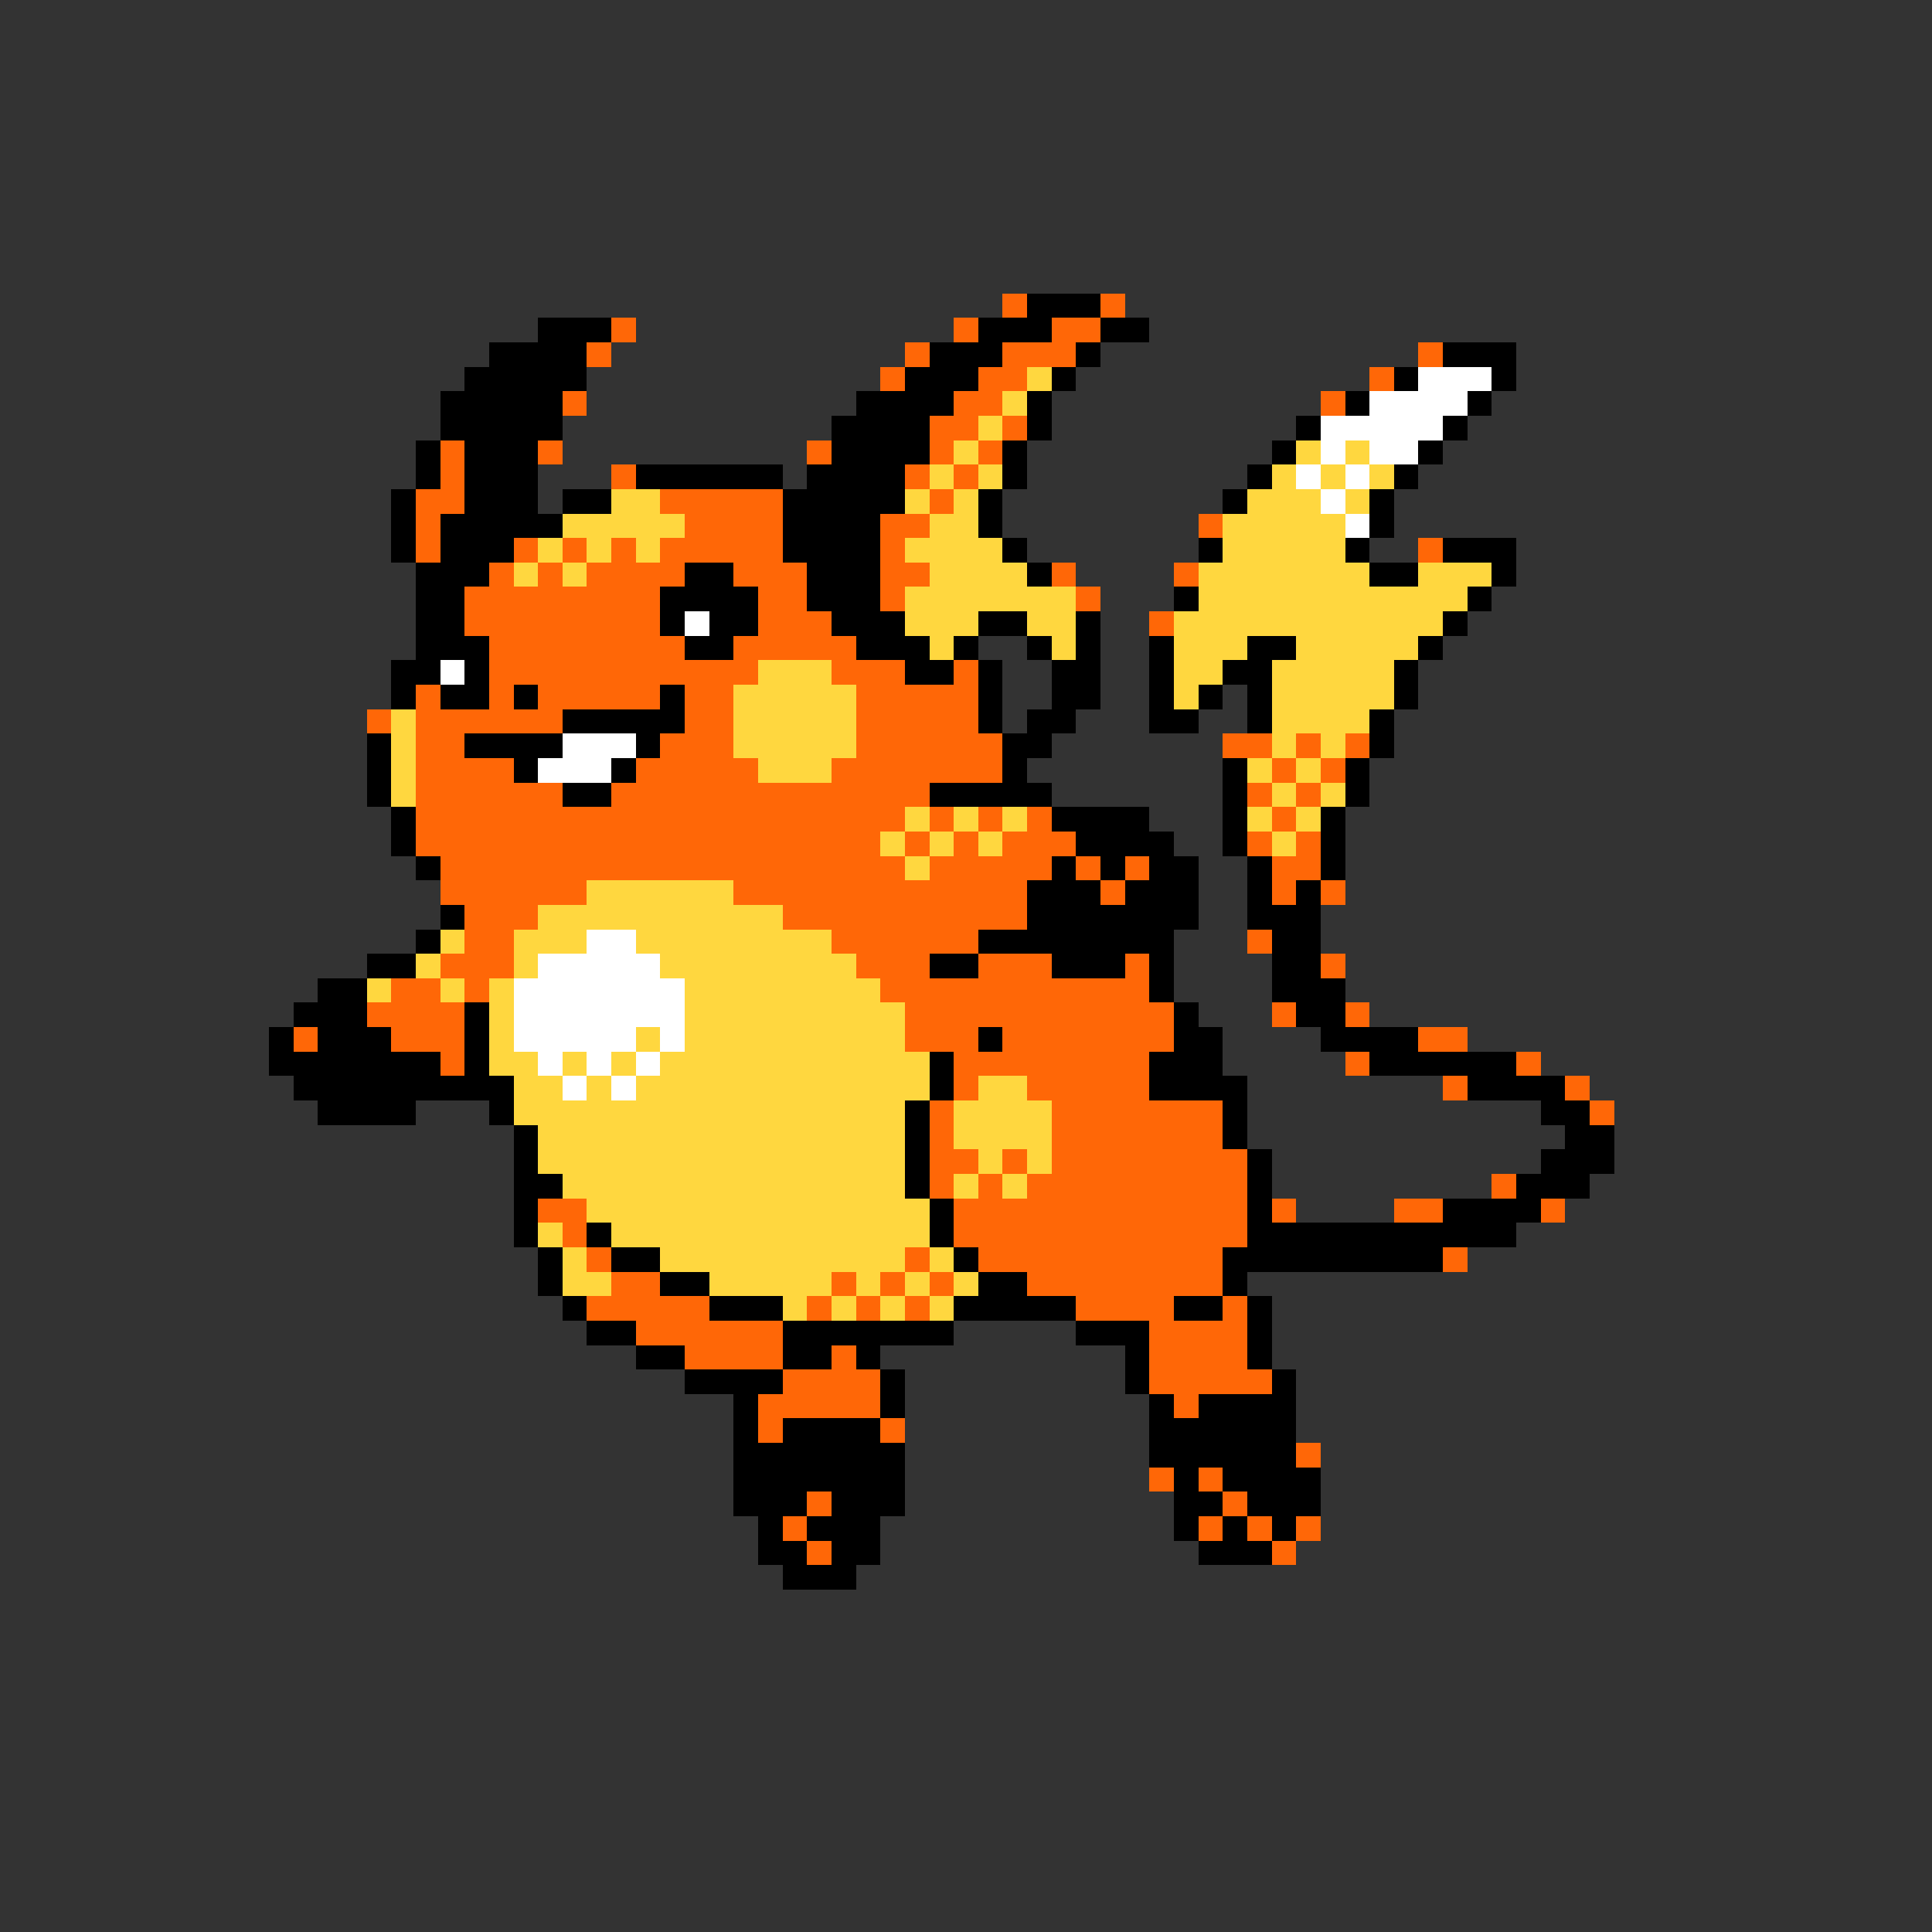 <svg xmlns="http://www.w3.org/2000/svg" viewBox="0 -0.5 79 79" shape-rendering="crispEdges">
<rect x="0" y="-0.5" width="79" height="79" fill="#333333" stroke="none"/>
<path stroke="#ff6707" d="M41 12h1M45 12h1M25 13h1M39 13h1M43 13h2M24 14h1M37 14h1M41 14h3M58 14h1M36 15h1M40 15h2M56 15h1M23 16h1M39 16h2M54 16h1M38 17h2M41 17h1M18 18h1M22 18h1M33 18h1M38 18h1M40 18h1M18 19h1M25 19h1M37 19h1M39 19h1M17 20h2M27 20h5M38 20h1M17 21h1M28 21h4M36 21h2M49 21h1M17 22h1M21 22h1M23 22h1M25 22h1M27 22h5M36 22h1M58 22h1M20 23h1M22 23h1M24 23h4M30 23h3M36 23h2M43 23h1M48 23h1M19 24h8M31 24h2M36 24h1M44 24h1M19 25h8M31 25h3M47 25h1M20 26h8M30 26h5M20 27h11M34 27h3M39 27h1M17 28h1M20 28h1M22 28h5M28 28h2M35 28h5M15 29h1M17 29h6M28 29h2M35 29h5M17 30h2M27 30h3M35 30h6M50 30h2M53 30h1M55 30h1M17 31h4M26 31h5M34 31h7M52 31h1M54 31h1M17 32h6M25 32h13M51 32h1M53 32h1M17 33h20M38 33h1M40 33h1M42 33h1M52 33h1M17 34h19M37 34h1M39 34h1M41 34h3M51 34h1M53 34h1M18 35h19M38 35h5M44 35h1M46 35h1M52 35h2M18 36h6M30 36h12M45 36h1M52 36h1M54 36h1M19 37h3M32 37h10M19 38h2M34 38h6M51 38h1M18 39h3M35 39h3M40 39h3M46 39h1M54 39h1M16 40h2M19 40h1M36 40h11M15 41h4M37 41h11M52 41h1M55 41h1M12 42h1M16 42h3M37 42h3M41 42h7M58 42h2M18 43h1M39 43h8M55 43h1M62 43h1M39 44h1M42 44h5M59 44h1M64 44h1M38 45h1M43 45h7M65 45h1M38 46h1M43 46h7M38 47h2M41 47h1M43 47h8M38 48h1M40 48h1M42 48h9M61 48h1M22 49h2M39 49h12M52 49h1M57 49h2M63 49h1M23 50h1M39 50h12M24 51h1M37 51h1M40 51h10M59 51h1M25 52h2M34 52h1M36 52h1M38 52h1M42 52h8M24 53h5M33 53h1M35 53h1M37 53h1M44 53h4M50 53h1M26 54h6M47 54h4M28 55h4M34 55h1M47 55h4M32 56h4M47 56h5M31 57h5M48 57h1M31 58h1M36 58h1M53 59h1M47 60h1M49 60h1M33 61h1M50 61h1M32 62h1M49 62h1M51 62h1M53 62h1M33 63h1M52 63h1" />
<path stroke="#000000" d="M42 12h3M22 13h3M40 13h3M45 13h2M20 14h4M38 14h3M44 14h1M59 14h3M19 15h5M37 15h3M43 15h1M57 15h1M61 15h1M18 16h5M35 16h4M42 16h1M55 16h1M60 16h1M18 17h5M34 17h4M42 17h1M53 17h1M59 17h1M17 18h1M19 18h3M34 18h4M41 18h1M52 18h1M58 18h1M17 19h1M19 19h3M26 19h6M33 19h4M41 19h1M51 19h1M57 19h1M16 20h1M19 20h3M23 20h2M32 20h5M40 20h1M50 20h1M56 20h1M16 21h1M18 21h5M32 21h4M40 21h1M56 21h1M16 22h1M18 22h3M32 22h4M41 22h1M49 22h1M55 22h1M59 22h3M17 23h3M28 23h2M33 23h3M42 23h1M56 23h2M61 23h1M17 24h2M27 24h4M33 24h3M48 24h1M60 24h1M17 25h2M27 25h1M29 25h2M34 25h3M40 25h2M44 25h1M59 25h1M17 26h3M28 26h2M35 26h3M39 26h1M42 26h1M44 26h1M47 26h1M51 26h2M58 26h1M16 27h2M19 27h1M37 27h2M40 27h1M43 27h2M47 27h1M50 27h2M57 27h1M16 28h1M18 28h2M21 28h1M27 28h1M40 28h1M43 28h2M47 28h1M49 28h1M51 28h1M57 28h1M23 29h5M40 29h1M42 29h2M47 29h2M51 29h1M56 29h1M15 30h1M19 30h4M26 30h1M41 30h2M56 30h1M15 31h1M21 31h1M25 31h1M41 31h1M50 31h1M55 31h1M15 32h1M23 32h2M38 32h5M50 32h1M55 32h1M16 33h1M43 33h4M50 33h1M54 33h1M16 34h1M44 34h4M50 34h1M54 34h1M17 35h1M43 35h1M45 35h1M47 35h2M51 35h1M54 35h1M42 36h3M46 36h3M51 36h1M53 36h1M18 37h1M42 37h7M51 37h3M17 38h1M40 38h8M52 38h2M15 39h2M38 39h2M43 39h3M47 39h1M52 39h2M13 40h2M47 40h1M52 40h3M12 41h3M19 41h1M48 41h1M53 41h2M11 42h1M13 42h3M19 42h1M40 42h1M48 42h2M54 42h4M11 43h7M19 43h1M38 43h1M47 43h3M56 43h6M12 44h9M38 44h1M47 44h4M60 44h4M13 45h4M20 45h1M37 45h1M50 45h1M63 45h2M21 46h1M37 46h1M50 46h1M64 46h2M21 47h1M37 47h1M51 47h1M63 47h3M21 48h2M37 48h1M51 48h1M62 48h3M21 49h1M38 49h1M51 49h1M59 49h4M21 50h1M24 50h1M38 50h1M51 50h11M22 51h1M25 51h2M39 51h1M50 51h9M22 52h1M27 52h2M40 52h2M50 52h1M23 53h1M29 53h3M39 53h5M48 53h2M51 53h1M24 54h2M32 54h7M44 54h3M51 54h1M26 55h2M32 55h2M35 55h1M46 55h1M51 55h1M28 56h4M36 56h1M46 56h1M52 56h1M30 57h1M36 57h1M47 57h1M49 57h4M30 58h1M32 58h4M47 58h6M30 59h7M47 59h6M30 60h7M48 60h1M50 60h4M30 61h3M34 61h3M48 61h2M51 61h3M31 62h1M33 62h3M48 62h1M50 62h1M52 62h1M31 63h2M34 63h2M49 63h3M32 64h3" />
<path stroke="#ffd73f" d="M42 15h1M41 16h1M40 17h1M39 18h1M53 18h1M55 18h1M38 19h1M40 19h1M52 19h1M54 19h1M56 19h1M25 20h2M37 20h1M39 20h1M51 20h3M55 20h1M23 21h5M38 21h2M50 21h5M22 22h1M24 22h1M26 22h1M37 22h4M50 22h5M21 23h1M23 23h1M38 23h4M49 23h7M58 23h3M37 24h7M49 24h11M37 25h3M42 25h2M48 25h11M38 26h1M43 26h1M48 26h3M53 26h5M31 27h3M48 27h2M52 27h5M30 28h5M48 28h1M52 28h5M16 29h1M30 29h5M52 29h4M16 30h1M30 30h5M52 30h1M54 30h1M16 31h1M31 31h3M51 31h1M53 31h1M16 32h1M52 32h1M54 32h1M37 33h1M39 33h1M41 33h1M51 33h1M53 33h1M36 34h1M38 34h1M40 34h1M52 34h1M37 35h1M24 36h6M22 37h10M18 38h1M21 38h3M26 38h8M17 39h1M21 39h1M27 39h8M15 40h1M18 40h1M20 40h1M28 40h8M20 41h1M28 41h9M20 42h1M26 42h1M28 42h9M20 43h2M23 43h1M25 43h1M27 43h11M21 44h2M24 44h1M26 44h12M40 44h2M21 45h16M39 45h4M22 46h15M39 46h4M22 47h15M40 47h1M42 47h1M23 48h14M39 48h1M41 48h1M24 49h14M22 50h1M25 50h13M23 51h1M27 51h10M38 51h1M23 52h2M29 52h5M35 52h1M37 52h1M39 52h1M32 53h1M34 53h1M36 53h1M38 53h1" />
<path stroke="#ffffff" d="M58 15h3M56 16h4M54 17h5M54 18h1M56 18h2M53 19h1M55 19h1M54 20h1M55 21h1M28 25h1M18 27h1M23 30h3M22 31h3M24 38h2M22 39h5M21 40h7M21 41h7M21 42h5M27 42h1M22 43h1M24 43h1M26 43h1M23 44h1M25 44h1" />
</svg>
